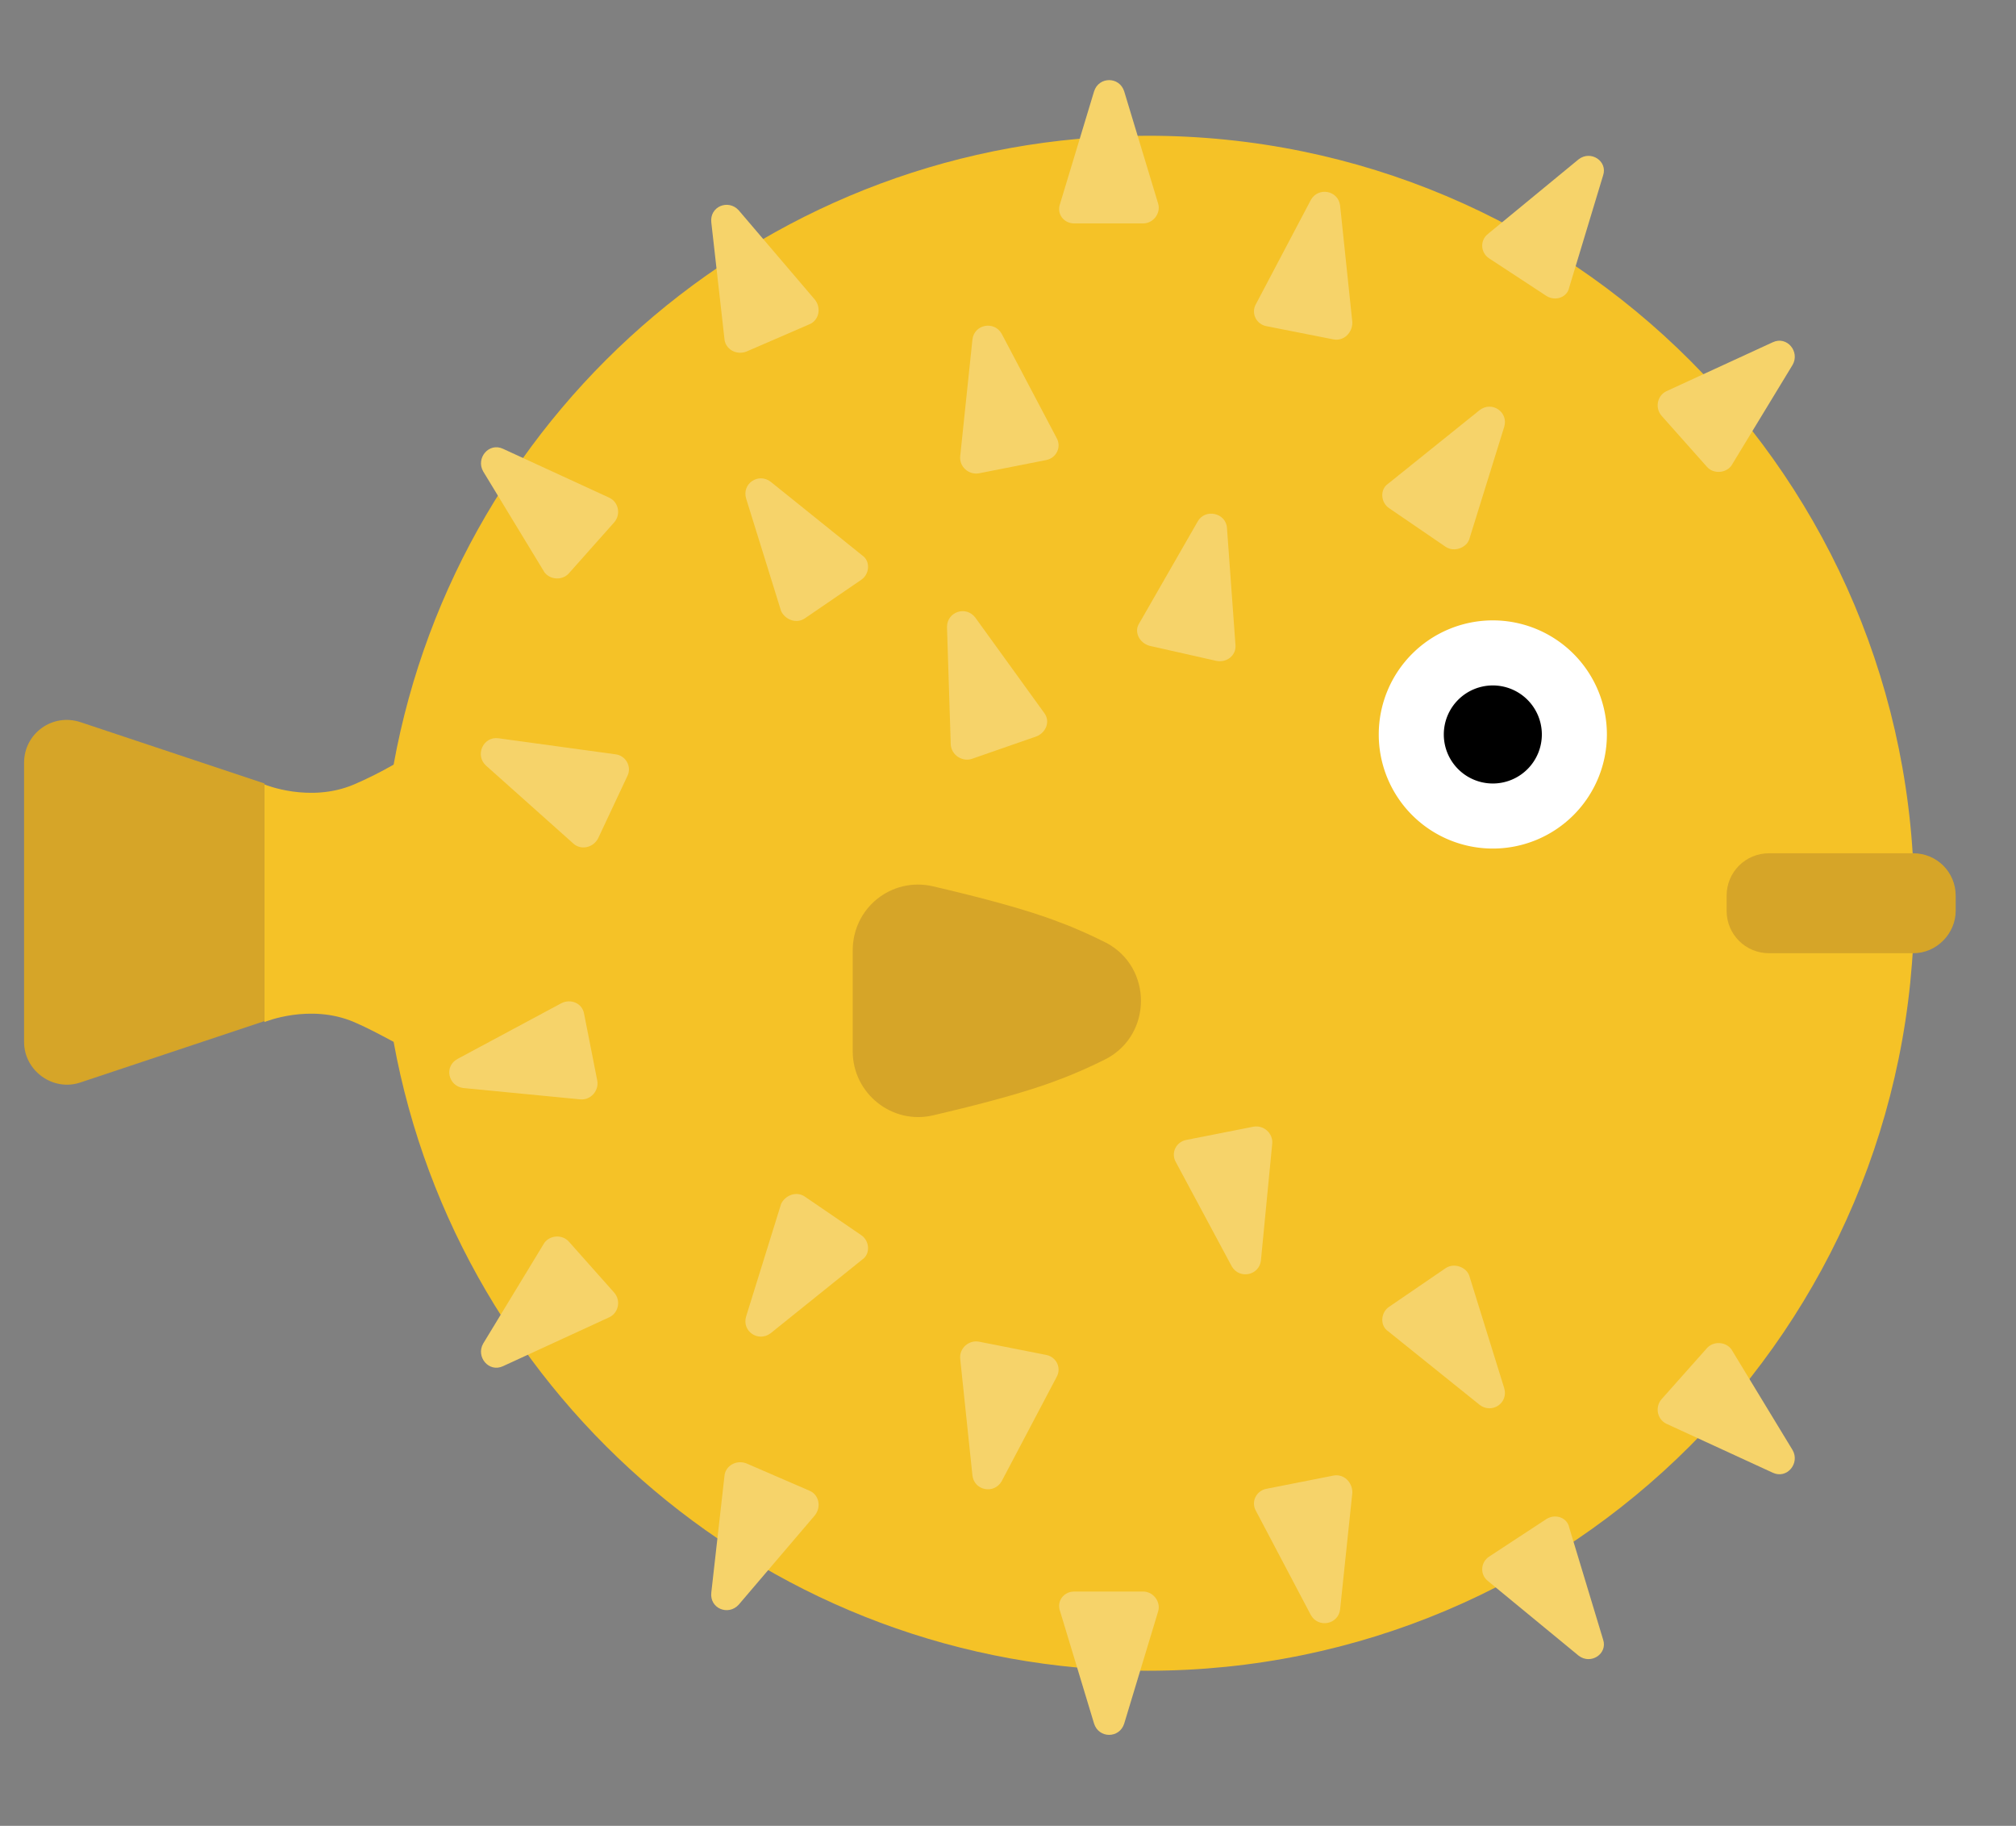 <?xml version="1.0" encoding="utf-8"?>
<svg id="master-artboard" viewBox="0 0 213.851 193.649" version="1.1" xmlns="http://www.w3.org/2000/svg" x="0px" y="0px" style="enable-background:new 0 0 1000 1000;" width="213.851px" height="193.649px"><rect x="0" y="0" width="213.851" height="193.649" fill="#808080" stroke="none"/><rect id="ee-background" x="0" y="0" width="213.851" height="193.649" style="fill: white; fill-opacity: 0; pointer-events: none;"/>

<path style="fill:#F5C227;" d="M822.7,489.6c-39.9,0-73.1,28.7-80,66.7c-1.4,0.8-2.8,1.5-4.2,2.1c-4.7,2-9.5,0-9.5,0v25.2&#10;&#9;&#9;&#9;c0,0,4.8-2,9.5,0c1.4,0.6,2.7,1.3,4.2,2.1c6.9,37.9,40.1,66.7,80,66.7c44.9,0,81.3-36.4,81.3-81.3&#10;&#9;&#9;&#9;C904.1,526,867.6,489.6,822.7,489.6z" transform="matrix(1, 0, 0, 1, -700.946, -475.203)"/><path style="fill:#D6A528;" d="M729,583.5l-19.5,6.5c-2.9,1-6-1.2-6-4.3v-29.6c0-3.1,3-5.3,6-4.3l19.5,6.5V583.5z" transform="matrix(1, 0, 0, 1, -700.946, -475.203)"/><path d="M 871.4 553.1 A 12.1 12.1 0 0 1 859.3 565.2 A 12.1 12.1 0 0 1 847.2 553.1 A 12.1 12.1 0 0 1 859.3 541 A 12.1 12.1 0 0 1 871.4 553.1 Z" style="fill:#FFFFFF;" transform="matrix(1, 0, 0, 1, -700.946, -475.203)"/><path d="M 864.5 553.1 A 5.2 5.2 0 0 1 859.3 558.3 A 5.2 5.2 0 0 1 854.1 553.1 A 5.2 5.2 0 0 1 859.3 547.9 A 5.2 5.2 0 0 1 864.5 553.1 Z" transform="matrix(1, 0, 0, 1, -700.946, -475.203)"/><path style="fill:#D6A528;" d="M903.9,576.3h-15.3c-2.5,0-4.5-2-4.5-4.5v-1.6c0-2.5,2-4.5,4.5-4.5h15.3c2.5,0,4.5,2,4.5,4.5v1.6&#10;&#9;&#9;&#9;C908.4,574.2,906.4,576.3,903.9,576.3z" transform="matrix(1, 0, 0, 1, -700.946, -475.203)"/><path style="fill:#D6A528;" d="M813.3,589.7c-3.6,1.4-8.7,2.7-13.4,3.8c-4.3,1-8.5-2.3-8.5-6.8V576c0-4.5,4.1-7.8,8.5-6.8&#10;&#9;&#9;&#9;c4.7,1.1,9.8,2.4,13.4,3.8c1.9,0.7,3.6,1.5,5,2.2c4.9,2.6,4.9,9.7,0,12.3C816.9,588.2,815.2,589,813.3,589.7z" transform="matrix(1, 0, 0, 1, -700.946, -475.203)"/><path style="fill:#F6D36A;" d="M814.9,498.9h7.3c1.1,0,1.9-1.1,1.6-2.1l-3.6-11.9c-0.5-1.6-2.7-1.6-3.2,0l-3.6,11.9&#10;&#9;&#9;&#9;C813,497.9,813.8,498.9,814.9,498.9z" transform="matrix(1, 0, 0, 1, -700.946, -475.203)"/><path style="fill:#F6D36A;" d="M804.8,525.4l7.1-1.4c1.1-0.2,1.7-1.4,1.1-2.4l-5.8-11c-0.8-1.4-2.9-1-3.1,0.6l-1.3,12.4&#10;&#9;&#9;&#9;C802.7,524.7,803.7,525.6,804.8,525.4z" transform="matrix(1, 0, 0, 1, -700.946, -475.203)"/><path style="fill:#F6D36A;" d="M780.1,512.5l6.7-2.9c1-0.4,1.3-1.7,0.6-2.6l-8.1-9.5c-1.1-1.2-3.1-0.4-2.9,1.3l1.4,12.4&#10;&#9;&#9;&#9;C777.9,512.2,779,512.9,780.1,512.5z" transform="matrix(1, 0, 0, 1, -700.946, -475.203)"/><path style="fill:#F6D36A;" d="M786.3,540.8l6-4.1c0.9-0.6,1-2,0.1-2.6l-9.7-7.8c-1.3-1-3.1,0.2-2.6,1.8l3.7,11.9&#10;&#9;&#9;&#9;C784.2,540.9,785.4,541.4,786.3,540.8z" transform="matrix(1, 0, 0, 1, -700.946, -475.203)"/><path style="fill:#F6D36A;" d="M761.3,536l4.8-5.4c0.7-0.8,0.5-2.1-0.5-2.6l-11.3-5.2c-1.5-0.7-2.9,1-2.1,2.4l6.5,10.7&#10;&#9;&#9;&#9;C759.3,536.7,760.6,536.8,761.3,536z" transform="matrix(1, 0, 0, 1, -700.946, -475.203)"/><path style="fill:#F6D36A;" d="M842.4,511.2l-7.1-1.4c-1.1-0.2-1.7-1.4-1.1-2.4l5.8-11c0.8-1.4,2.9-1,3.1,0.6l1.3,12.4&#10;&#9;&#9;&#9;C844.4,510.5,843.5,511.4,842.4,511.2z" transform="matrix(1, 0, 0, 1, -700.946, -475.203)"/><path style="fill:#F6D36A;" d="M865,506.6l-6.1-4c-0.9-0.6-1-1.9-0.1-2.6l9.6-7.9c1.3-1,3.1,0.2,2.6,1.7l-3.6,11.9&#10;&#9;&#9;&#9;C867.2,506.7,866,507.2,865,506.6z" transform="matrix(1, 0, 0, 1, -700.946, -475.203)"/><path style="fill:#F6D36A;" d="M854.3,533.2l-6-4.1c-0.9-0.6-1-2-0.1-2.6l9.7-7.8c1.3-1,3.1,0.2,2.6,1.8l-3.7,11.9&#10;&#9;&#9;&#9;C856.5,533.3,855.2,533.8,854.3,533.2z" transform="matrix(1, 0, 0, 1, -700.946, -475.203)"/><path style="fill:#F6D36A;" d="M882,524.7l-4.8-5.4c-0.7-0.8-0.5-2.1,0.5-2.6l11.3-5.2c1.5-0.7,2.9,1,2.1,2.4l-6.5,10.7&#10;&#9;&#9;&#9;C884,525.4,882.7,525.5,882,524.7z" transform="matrix(1, 0, 0, 1, -700.946, -475.203)"/><path style="fill:#F6D36A;" d="M814.9,644h7.3c1.1,0,1.9,1.1,1.6,2.1l-3.6,11.9c-0.5,1.6-2.7,1.6-3.2,0l-3.6-11.9&#10;&#9;&#9;&#9;C813,645,813.8,644,814.9,644z" transform="matrix(1, 0, 0, 1, -700.946, -475.203)"/><path style="fill:#F6D36A;" d="M804.8,617.5l7.1,1.4c1.1,0.2,1.7,1.4,1.1,2.4l-5.8,11c-0.8,1.4-2.9,1-3.1-0.6l-1.3-12.4&#10;&#9;&#9;&#9;C802.7,618.2,803.7,617.3,804.8,617.5z" transform="matrix(1, 0, 0, 1, -700.946, -475.203)"/><path style="fill:#F6D36A;" d="M780.1,630.4l6.7,2.9c1,0.4,1.3,1.7,0.6,2.6l-8.1,9.5c-1.1,1.2-3.1,0.4-2.9-1.3l1.4-12.4&#10;&#9;&#9;&#9;C777.9,630.7,779,630,780.1,630.4z" transform="matrix(1, 0, 0, 1, -700.946, -475.203)"/><path style="fill:#F6D36A;" d="M786.3,602.1l6,4.1c0.9,0.6,1,2,0.1,2.6l-9.7,7.8c-1.3,1-3.1-0.2-2.6-1.8l3.7-11.9&#10;&#9;&#9;&#9;C784.2,602,785.4,601.5,786.3,602.1z" transform="matrix(1, 0, 0, 1, -700.946, -475.203)"/><path style="fill:#F6D36A;" d="M761.3,606.9l4.8,5.4c0.7,0.8,0.5,2.1-0.5,2.6l-11.3,5.2c-1.5,0.7-2.9-1-2.1-2.4l6.5-10.7&#10;&#9;&#9;&#9;C759.3,606.2,760.6,606.1,761.3,606.9z" transform="matrix(1, 0, 0, 1, -700.946, -475.203)"/><path style="fill:#F6D36A;" d="M842.4,631.7l-7.1,1.4c-1.1,0.2-1.7,1.4-1.1,2.4l5.8,11c0.8,1.4,2.9,1,3.1-0.6l1.3-12.4&#10;&#9;&#9;&#9;C844.4,632.4,843.5,631.5,842.4,631.7z" transform="matrix(1, 0, 0, 1, -700.946, -475.203)"/><path style="fill:#F6D36A;" d="M865,636.3l-6.1,4c-0.9,0.6-1,1.9-0.1,2.6l9.6,7.9c1.3,1,3.1-0.2,2.6-1.7l-3.6-11.9&#10;&#9;&#9;&#9;C867.2,636.2,866,635.7,865,636.3z" transform="matrix(1, 0, 0, 1, -700.946, -475.203)"/><path style="fill:#F6D36A;" d="M854.3,609.7l-6,4.1c-0.9,0.6-1,2-0.1,2.6l9.7,7.8c1.3,1,3.1-0.2,2.6-1.8l-3.7-11.9&#10;&#9;&#9;&#9;C856.5,609.6,855.2,609.1,854.3,609.7z" transform="matrix(1, 0, 0, 1, -700.946, -475.203)"/><path style="fill:#F6D36A;" d="M882,618.2l-4.8,5.4c-0.7,0.8-0.5,2.1,0.5,2.6l11.3,5.2c1.5,0.7,2.9-1,2.1-2.4l-6.5-10.7&#10;&#9;&#9;&#9;C884,617.5,882.7,617.4,882,618.2z" transform="matrix(1, 0, 0, 1, -700.946, -475.203)"/><path style="fill:#F6D36A;" d="M762.9,582.7l1.4,7.1c0.2,1.1-0.7,2.1-1.8,2l-12.4-1.2c-1.6-0.2-2.1-2.3-0.6-3.1l11-5.9&#10;&#9;&#9;&#9;C761.5,581.1,762.7,581.6,762.9,582.7z" transform="matrix(1, 0, 0, 1, -700.946, -475.203)"/><path style="fill:#F6D36A;" d="M764.4,564.1l3.1-6.6c0.5-1-0.2-2.2-1.3-2.3l-12.4-1.7c-1.6-0.2-2.5,1.8-1.3,2.9l9.3,8.3&#10;&#9;&#9;&#9;C762.6,565.4,763.9,565.1,764.4,564.1z" transform="matrix(1, 0, 0, 1, -700.946, -475.203)"/><path style="fill:#F6D36A;" d="M822.9,543.7l7.1,1.6c1.1,0.2,2.1-0.6,2-1.7l-0.9-12.4c-0.1-1.6-2.3-2.1-3.1-0.7l-6.2,10.8&#10;&#9;&#9;&#9;C821.2,542.2,821.8,543.4,822.9,543.7z" transform="matrix(1, 0, 0, 1, -700.946, -475.203)"/><path style="fill:#F6D36A;" d="M804,555.7l6.9-2.4c1-0.4,1.5-1.6,0.8-2.5l-7.3-10.1c-1-1.3-3-0.6-3,1l0.4,12.5&#10;&#9;&#9;&#9;C801.9,555.3,803,556,804,555.7z" transform="matrix(1, 0, 0, 1, -700.946, -475.203)"/><path style="fill:#F6D36A;" d="M833.9,594.7l-7.1,1.4c-1.1,0.2-1.7,1.4-1.1,2.4l5.9,11c0.8,1.4,2.9,1,3.1-0.6l1.2-12.4&#10;&#9;&#9;&#9;C836,595.4,835,594.5,833.9,594.7z" transform="matrix(1, 0, 0, 1, -700.946, -475.203)"/>
</svg>